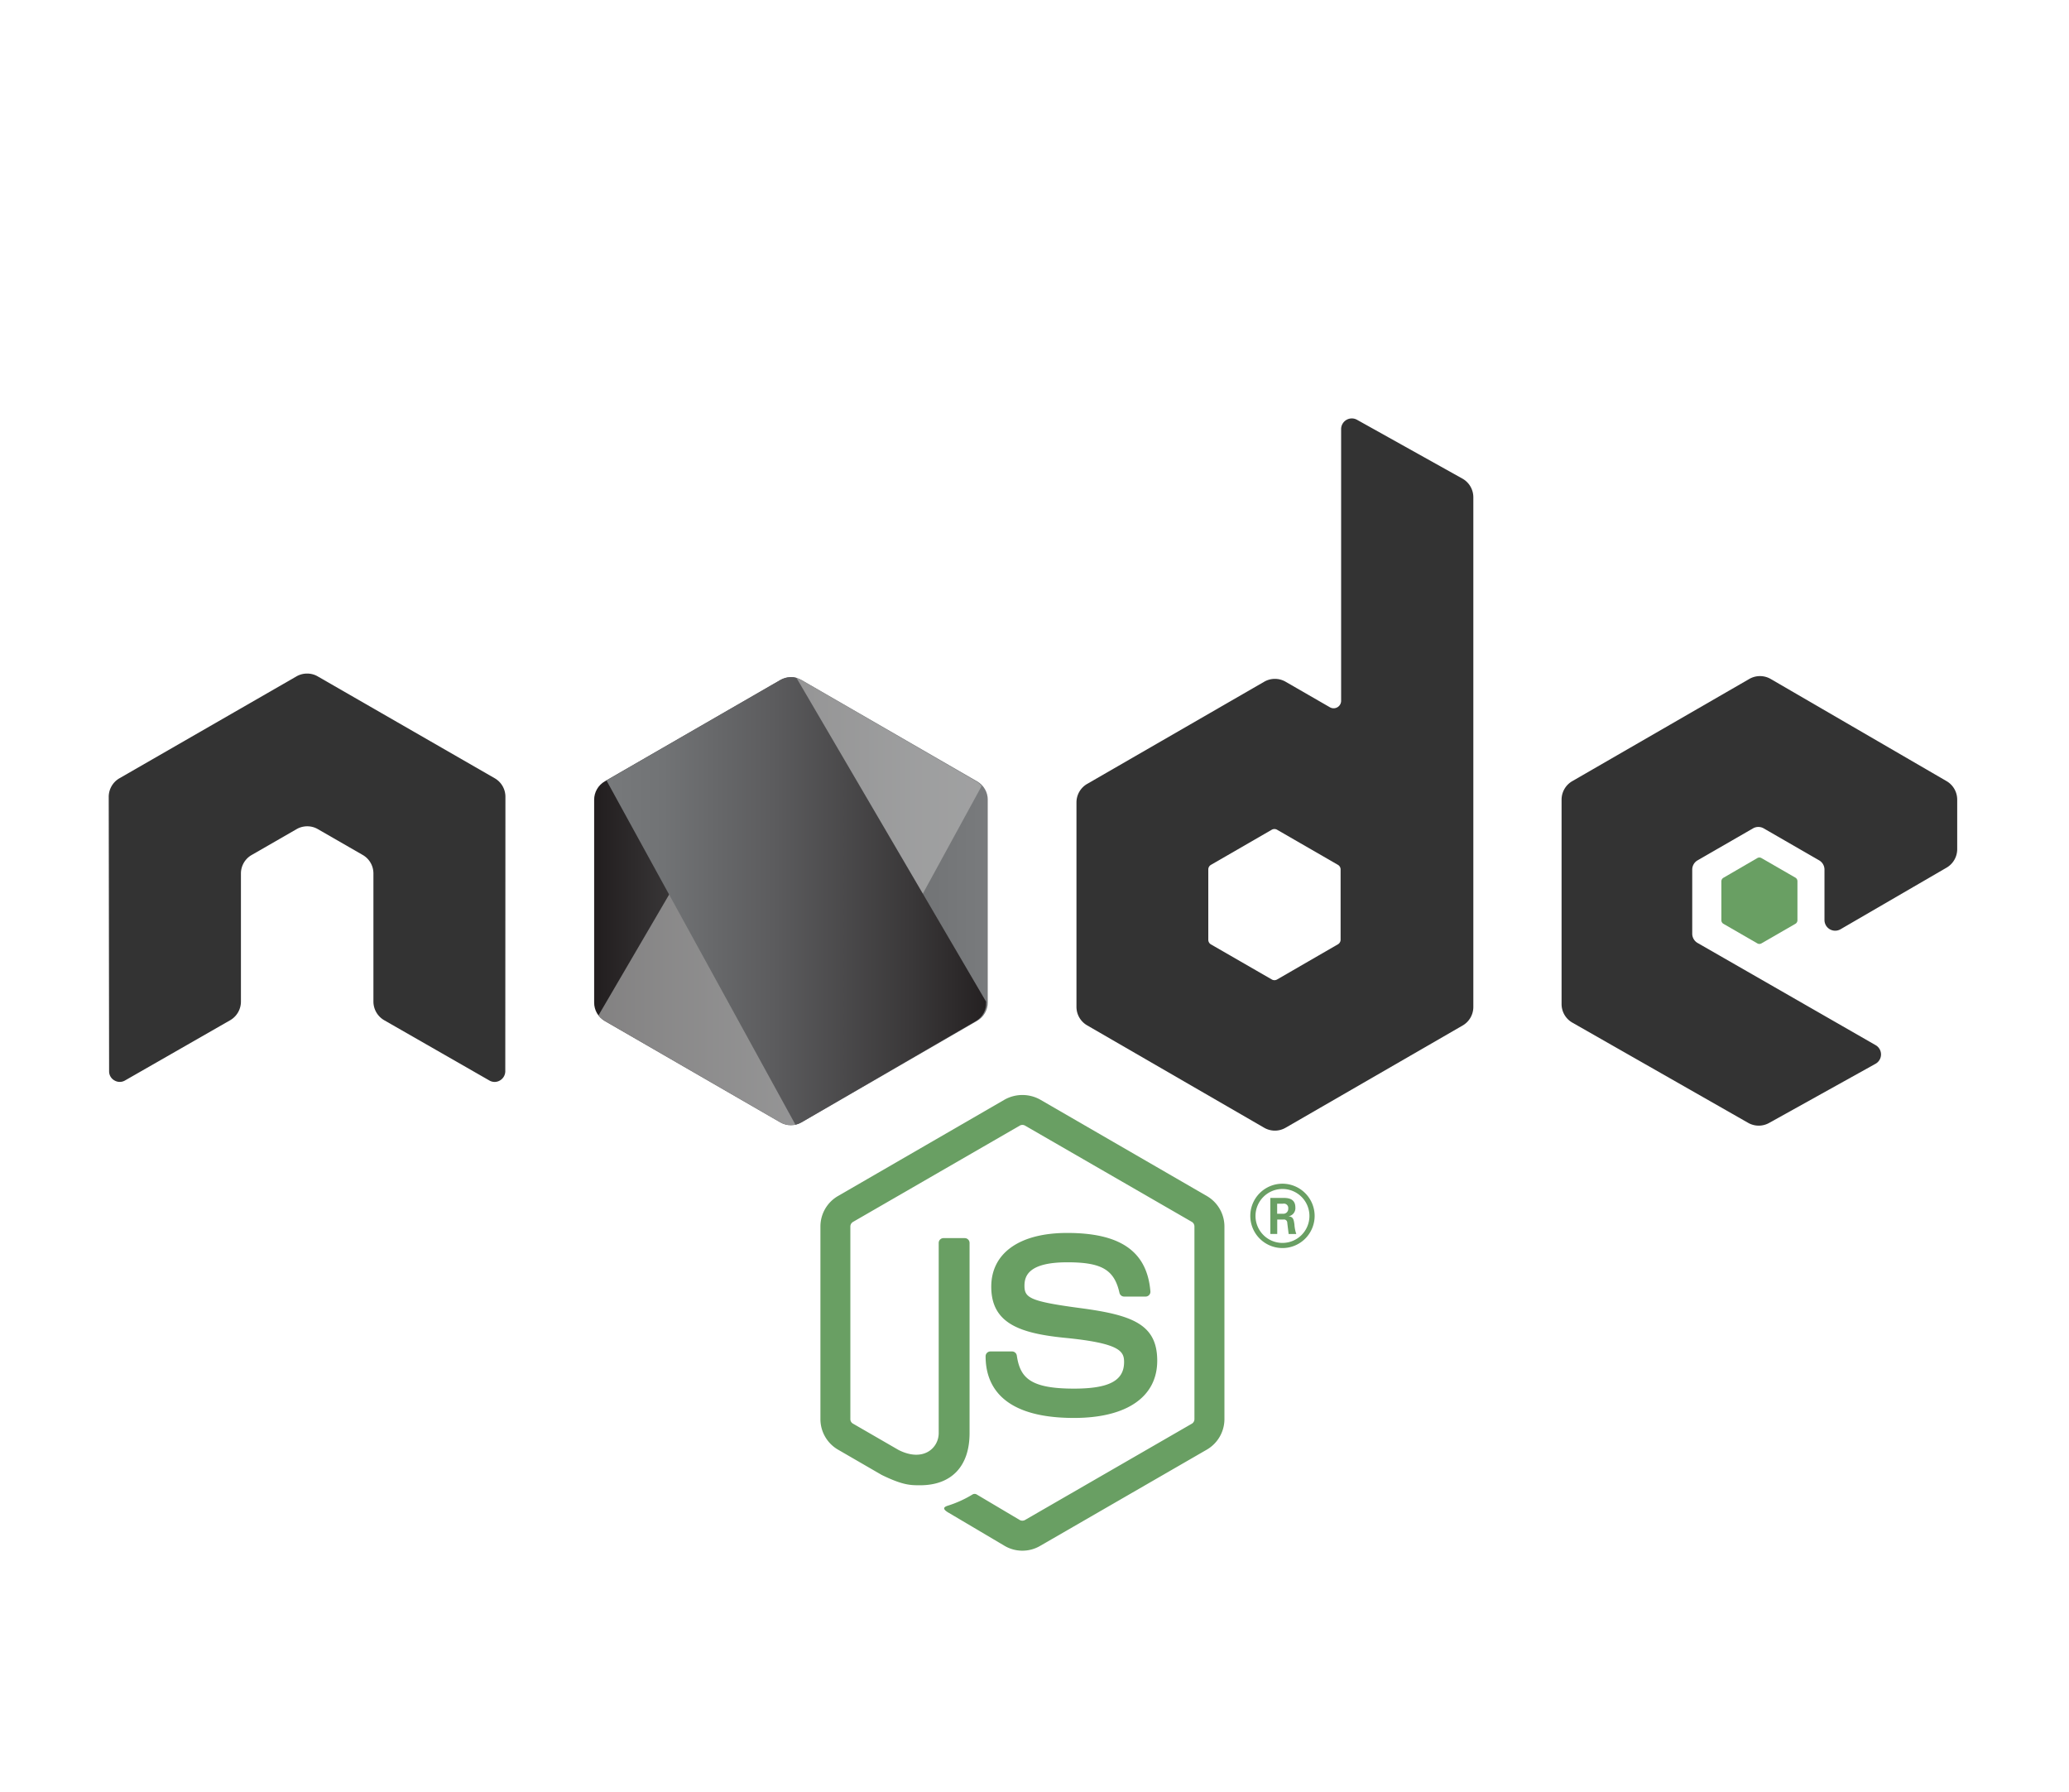 <svg id="Layer_2" data-name="Layer 2" xmlns="http://www.w3.org/2000/svg" xmlns:xlink="http://www.w3.org/1999/xlink" viewBox="0 0 600 519.6"><defs><style>.cls-1{fill:none;}.cls-2{clip-path:url(#clip-path);}.cls-3,.cls-5{fill:#699f63;}.cls-4{fill:#333;}.cls-4,.cls-5{fill-rule:evenodd;}.cls-6{clip-path:url(#clip-path-5);}.cls-7{fill:url(#linear-gradient);}.cls-8{clip-path:url(#clip-path-6);}.cls-9{opacity:0.66;}.cls-10{clip-path:url(#clip-path-7);}.cls-11{fill:#b4b4b4;}.cls-12{clip-path:url(#clip-path-8);}.cls-13{fill:url(#linear-gradient-2);}</style><clipPath id="clip-path"><rect class="cls-1" x="-63" y="-77.72" width="727" height="727"/></clipPath><clipPath id="clip-path-5"><path class="cls-1" d="M226.29,197.17l-50.91,29.39a6.15,6.15,0,0,0-3.08,5.33v58.82a6.15,6.15,0,0,0,3.07,5.33l50.91,29.41a6.16,6.16,0,0,0,6.15,0L283.37,296a6.15,6.15,0,0,0,3.08-5.33V231.89a6.15,6.15,0,0,0-3.08-5.33l-50.93-29.39a6.15,6.15,0,0,0-6.15,0"/></clipPath><linearGradient id="linear-gradient" x1="-0.23" y1="518.94" x2="0.98" y2="518.94" gradientTransform="matrix(94.2, 0, 0, -94.2, 194.2, 49147.74)" gradientUnits="userSpaceOnUse"><stop offset="0" stop-color="#231f20"/><stop offset="0.01" stop-color="#231f20"/><stop offset="0.2" stop-color="#393738"/><stop offset="0.55" stop-color="#5c5c5e"/><stop offset="0.82" stop-color="#717375"/><stop offset="1" stop-color="#797b7d"/></linearGradient><clipPath id="clip-path-6"><path class="cls-1" d="M226.3,197.17l-50.93,29.39a6.15,6.15,0,0,0-3.08,5.33v58.82a6.15,6.15,0,0,0,3.07,5.33l50.93,29.41a6.15,6.15,0,0,0,6.15,0L283.37,296a6.15,6.15,0,0,0,3.08-5.33V231.88a6.15,6.15,0,0,0-3.08-5.33l-50.92-29.39a6.15,6.15,0,0,0-6.15,0"/></clipPath><clipPath id="clip-path-7"><rect class="cls-1" x="173.5" y="196.53" width="111.17" height="129.73"/></clipPath><clipPath id="clip-path-8"><path class="cls-1" d="M229,196.36a6.15,6.15,0,0,0-2.69.81l-50.44,29.11,54.8,99.82a6.13,6.13,0,0,0,1.66-.65L283.13,296a5.94,5.94,0,0,0,2.83-5.33v-0.23l-55-93.9a6.28,6.28,0,0,0-1.69-.23H229"/></clipPath><linearGradient id="linear-gradient-2" x1="-0.23" y1="518.96" x2="0.98" y2="518.96" gradientTransform="matrix(97.18, 0, 0, -97.18, 193.55, 50692.91)" gradientUnits="userSpaceOnUse"><stop offset="0" stop-color="#797b7d"/><stop offset="0.18" stop-color="#717375"/><stop offset="0.45" stop-color="#5c5c5e"/><stop offset="0.8" stop-color="#393738"/><stop offset="0.99" stop-color="#231f20"/><stop offset="1" stop-color="#231f20"/></linearGradient></defs><title>nodejs</title><g class="cls-2"><g id="node_js_BW" data-name="node js BW"><g class="cls-2"><g class="cls-2"><g class="cls-2"><path class="cls-3" d="M296.48,449.63a10.15,10.15,0,0,1-5.08-1.36l-16.16-9.56c-2.41-1.35-1.23-1.83-.44-2.11a32.22,32.22,0,0,0,7.31-3.32,1.24,1.24,0,0,1,1.2.09l12.42,7.37a1.59,1.59,0,0,0,1.5,0l48.41-27.94a1.53,1.53,0,0,0,.74-1.31V355.62a1.56,1.56,0,0,0-.75-1.33l-48.39-27.92a1.52,1.52,0,0,0-1.49,0L247.37,354.3a1.56,1.56,0,0,0-.77,1.33v55.87a1.48,1.48,0,0,0,.76,1.29l13.26,7.66c7.2,3.6,11.6-.64,11.6-4.9V360.39a1.39,1.39,0,0,1,1.41-1.39h6.14a1.4,1.4,0,0,1,1.4,1.39v55.16c0,9.6-5.23,15.11-14.34,15.11-2.8,0-5,0-11.15-3L243,420.32a10.22,10.22,0,0,1-5.08-8.83V355.62A10.2,10.2,0,0,1,243,346.8l48.41-28a10.61,10.61,0,0,1,10.17,0l48.41,28a10.22,10.22,0,0,1,5.09,8.82v55.87a10.25,10.25,0,0,1-5.09,8.83l-48.41,27.95a10.17,10.17,0,0,1-5.1,1.36"/><path class="cls-3" d="M311.44,411.14c-21.18,0-25.62-9.72-25.62-17.88a1.39,1.39,0,0,1,1.4-1.4h6.26a1.4,1.4,0,0,1,1.39,1.19c0.95,6.37,3.76,9.59,16.57,9.59,10.2,0,14.54-2.31,14.54-7.72,0-3.12-1.23-5.44-17.08-7-13.25-1.31-21.44-4.24-21.44-14.83,0-9.77,8.23-15.59,22-15.59,15.51,0,23.18,5.38,24.15,16.93a1.4,1.4,0,0,1-1.39,1.52H326a1.39,1.39,0,0,1-1.36-1.09c-1.51-6.71-5.17-8.85-15.12-8.85-11.14,0-12.43,3.88-12.43,6.79,0,3.52,1.53,4.55,16.56,6.54,14.88,2,21.94,4.75,21.94,15.21s-8.8,16.59-24.14,16.59"/><path class="cls-3" d="M381.24,352.55a9.33,9.33,0,1,1-9.33-9.33,9.36,9.36,0,0,1,9.33,9.33m-17.15,0a7.82,7.82,0,1,0,7.8-7.8,7.83,7.83,0,0,0-7.8,7.8m4.32-5.21H372c1.23,0,3.65,0,3.65,2.77a2.4,2.4,0,0,1-2,2.57c1.43,0.1,1.53,1,1.73,2.37a10.27,10.27,0,0,0,.54,2.76h-2.22c-0.05-.49-0.4-3.16-0.4-3.31a0.94,0.94,0,0,0-1.09-.89h-1.82v4.19h-2V347.32Zm2,4.59H372a1.41,1.41,0,0,0,1.58-1.48,1.27,1.27,0,0,0-1.53-1.43h-1.68v2.91Z"/><path class="cls-4" d="M146.57,231.05a6.19,6.19,0,0,0-3.1-5.39L92.15,196.13a6,6,0,0,0-2.83-.82H88.79a6.14,6.14,0,0,0-2.83.82L34.63,225.67a6.22,6.22,0,0,0-3.1,5.39l0.11,79.54a3,3,0,0,0,1.55,2.68,3,3,0,0,0,3.08,0l30.5-17.47a6.25,6.25,0,0,0,3.1-5.38V253.26A6.17,6.17,0,0,1,73,247.9l13-7.48a6.16,6.16,0,0,1,3.11-.83,6.06,6.06,0,0,1,3.08.83l13,7.48a6.18,6.18,0,0,1,3.1,5.37v37.16a6.26,6.26,0,0,0,3.11,5.38l30.49,17.47a3,3,0,0,0,3.1,0,3.1,3.1,0,0,0,1.54-2.68Z"/><path class="cls-4" d="M393.53,121.72a3.1,3.1,0,0,0-4.61,2.71v78.77a2.17,2.17,0,0,1-3.25,1.88l-12.86-7.41a6.2,6.2,0,0,0-6.19,0L315.27,227.3a6.2,6.2,0,0,0-3.1,5.37v59.27a6.2,6.2,0,0,0,3.1,5.37L366.61,327a6.2,6.2,0,0,0,6.2,0l51.35-29.65a6.21,6.21,0,0,0,3.1-5.37V144.18a6.2,6.2,0,0,0-3.18-5.41Zm-4.76,150.75a1.55,1.55,0,0,1-.78,1.34L370.36,284a1.55,1.55,0,0,1-1.55,0l-17.63-10.16a1.54,1.54,0,0,1-.78-1.34V252.11a1.55,1.55,0,0,1,.77-1.34l17.63-10.18a1.55,1.55,0,0,1,1.55,0L388,250.77a1.55,1.55,0,0,1,.77,1.34v20.36Z"/><path class="cls-4" d="M564.5,251.58a6.2,6.2,0,0,0,3.08-5.36V231.85a6.2,6.2,0,0,0-3.09-5.36l-51-29.62a6.2,6.2,0,0,0-6.21,0l-51.33,29.63a6.2,6.2,0,0,0-3.1,5.37v59.26a6.2,6.2,0,0,0,3.13,5.39l51,29.07a6.19,6.19,0,0,0,6.08,0l30.85-17.15a3.1,3.1,0,0,0,0-5.4L492.3,273.42a3.1,3.1,0,0,1-1.56-2.69V252.15a3.1,3.1,0,0,1,1.55-2.69l16.08-9.27a3.1,3.1,0,0,1,3.09,0l16.08,9.27a3.1,3.1,0,0,1,1.55,2.69v14.61a3.1,3.1,0,0,0,4.66,2.68Z"/><path class="cls-5" d="M509.62,248.8a1.19,1.19,0,0,1,1.19,0l9.85,5.68a1.19,1.19,0,0,1,.59,1v11.38a1.19,1.19,0,0,1-.59,1l-9.85,5.68a1.19,1.19,0,0,1-1.19,0l-9.84-5.68a1.19,1.19,0,0,1-.59-1V255.52a1.19,1.19,0,0,1,.59-1Z"/></g><g class="cls-6"><rect class="cls-7" x="172.3" y="196.35" width="114.14" height="130.2"/></g><g class="cls-8"><g class="cls-9"><g class="cls-10"><path class="cls-11" d="M283.11,226.56l-50.7-29.39a6.13,6.13,0,0,0-1.61-.64l-57.31,98a6.47,6.47,0,0,0,1.73,1.47l51,29.41a6,6,0,0,0,4.9.52l53.54-98a5.4,5.4,0,0,0-1.56-1.37"/></g></g></g><g class="cls-12"><rect class="cls-13" x="175.86" y="196.35" width="110.1" height="129.75"/></g></g></g></g></g></svg>